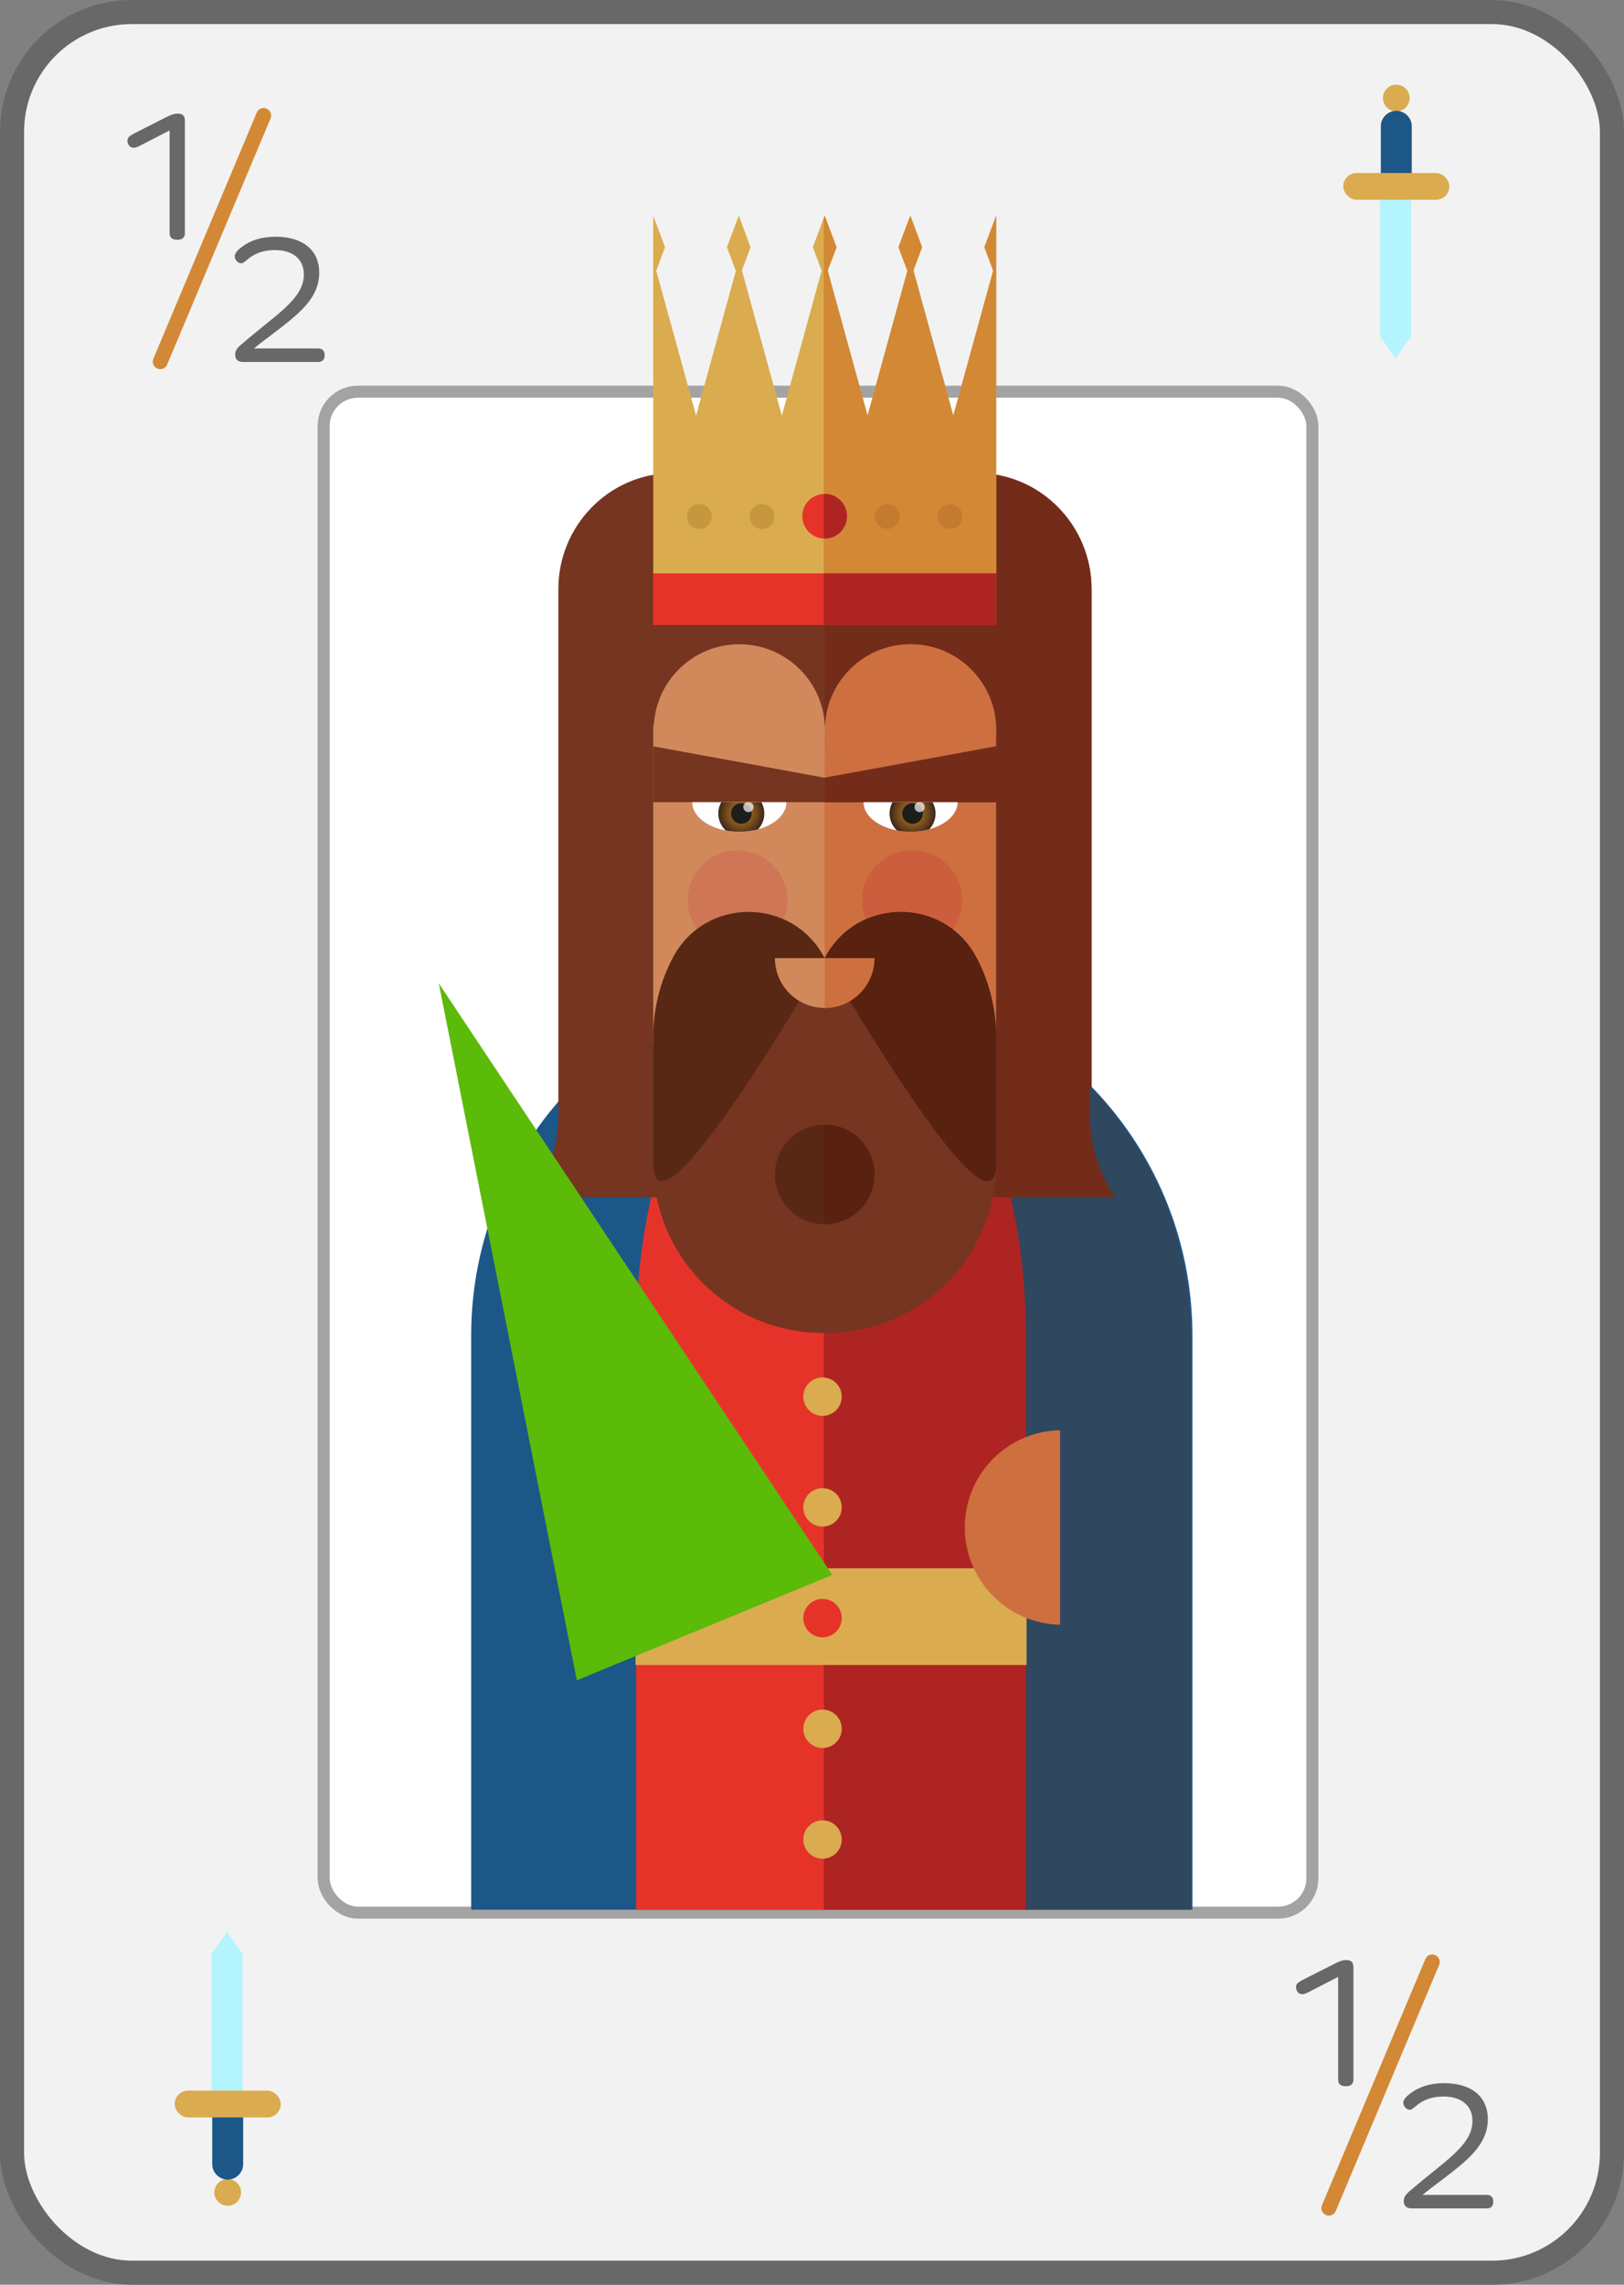<?xml version="1.0" encoding="UTF-8"?>
<svg xmlns="http://www.w3.org/2000/svg" xmlns:xlink="http://www.w3.org/1999/xlink" viewBox="0 0 269.74 379.43">
  <rect x="0" y="0" width="269.74" height="379.43" fill="#808080" stroke="none"/>
  <defs>
    <style>
      .cls-1 {
        clip-path: url(#clippath-5);
      }

      .cls-1, .cls-2, .cls-3, .cls-4, .cls-5, .cls-6, .cls-7, .cls-8 {
        fill: none;
      }

      .cls-2 {
        clip-path: url(#clippath-3);
      }

      .cls-3 {
        clip-path: url(#clippath-4);
      }

      .cls-4 {
        clip-path: url(#clippath-2);
      }

      .cls-5 {
        clip-path: url(#clippath-1);
      }

      .cls-6 {
        isolation: isolate;
      }

      .cls-9, .cls-10, .cls-11 {
        fill: #fff;
      }

      .cls-12 {
        fill: #e5332a;
      }

      .cls-13 {
        fill: #753520;
      }

      .cls-14 {
        fill: #686868;
      }

      .cls-15 {
        fill: #b3f4ff;
      }

      .cls-16 {
        fill: #c37b2f;
      }

      .cls-17 {
        fill: #742c1a;
      }

      .cls-18 {
        fill: #ce6f40;
      }

      .cls-19 {
        fill: #cf7656;
      }

      .cls-20 {
        fill: #ae2423;
      }

      .cls-21 {
        fill: #d1895c;
      }

      .cls-22 {
        fill: #d38836;
      }

      .cls-23 {
        fill: #c79740;
      }

      .cls-24 {
        fill: #daac4f;
      }

      .cls-25 {
        fill: #cc5e3d;
      }

      .cls-26 {
        fill: #1c5788;
      }

      .cls-27 {
        fill: #1d1d1b;
      }

      .cls-28 {
        fill: #592815;
      }

      .cls-29 {
        fill: #2f475f;
      }

      .cls-30 {
        fill: #59210f;
      }

      .cls-31 {
        fill: #5cba09;
      }

      .cls-10 {
        stroke: #a3a3a3;
        stroke-width: 2px;
      }

      .cls-10, .cls-32, .cls-7 {
        stroke-miterlimit: 10;
      }

      .cls-32 {
        fill: #f2f2f2;
        stroke: #686868;
        stroke-width: 4px;
      }

      .cls-33 {
        fill: url(#Degradado_sin_nombre_28);
      }

      .cls-7 {
        stroke: #d38836;
        stroke-linecap: round;
        stroke-width: 2.49px;
      }

      .cls-34 {
        fill: url(#Degradado_sin_nombre_28-2);
      }

      .cls-8 {
        clip-path: url(#clippath);
      }

      .cls-35 {
        mix-blend-mode: multiply;
        opacity: .2;
      }

      .cls-11 {
        opacity: .69;
      }
    </style>
    <clipPath id="clippath">
      <path class="cls-12" d="m170.68,317.14h-65.02v-95.36c0-32.75,14.41-59.3,32.18-59.3h.65c17.77,0,32.18,26.55,32.18,59.3v95.36Z"/>
    </clipPath>
    <clipPath id="clippath-1">
      <polygon class="cls-24" points="165.46 35.81 163.5 41.05 164.96 44.95 158.34 69.01 151.72 44.91 153.16 41.05 151.2 35.81 149.23 41.05 150.71 44.98 144.1 69.01 137.48 44.94 138.95 41.05 136.98 35.81 135.01 41.05 136.47 44.95 129.86 69.01 123.23 44.9 124.67 41.05 122.71 35.81 120.74 41.05 122.22 44.99 115.62 69.01 109 44.95 110.46 41.05 108.5 35.81 108.5 46.29 108.5 71.76 108.5 72.8 108.5 95.31 165.46 95.31 165.46 72.8 165.46 43.11 165.46 35.81"/>
    </clipPath>
    <clipPath id="clippath-2">
      <path class="cls-9" d="m122.8,138.13c4.32,0,7.82-2.2,7.82-4.91h-15.64c0,2.71,3.5,4.91,7.82,4.91"/>
    </clipPath>
    <radialGradient id="Degradado_sin_nombre_28" data-name="Degradado sin nombre 28" cx="123.13" cy="135.1" fx="123.13" fy="135.1" r="3.82" gradientUnits="userSpaceOnUse">
      <stop offset="0" stop-color="#b6781f"/>
      <stop offset=".15" stop-color="#ad721e"/>
      <stop offset=".38" stop-color="#95611d"/>
      <stop offset=".68" stop-color="#6e471c"/>
      <stop offset="1" stop-color="#3c251a"/>
    </radialGradient>
    <clipPath id="clippath-3">
      <path class="cls-9" d="m151.24,138.13c4.32,0,7.82-2.2,7.82-4.91h-15.64c0,2.71,3.5,4.91,7.82,4.91"/>
    </clipPath>
    <radialGradient id="Degradado_sin_nombre_28-2" data-name="Degradado sin nombre 28" cx="151.57" fx="151.57" r="3.82" xlink:href="#Degradado_sin_nombre_28"/>
    <clipPath id="clippath-4">
      <rect class="cls-12" x="108.48" y="95.22" width="56.99" height="8.59"/>
    </clipPath>
    <clipPath id="clippath-5">
      <circle class="cls-12" cx="136.97" cy="85.73" r="3.71"/>
    </clipPath>
  </defs>
  <g class="cls-6">
    <g id="Capa_2" data-name="Capa 2">
      <g id="Capa_1-2" data-name="Capa 1">
        <rect class="cls-32" x="2" y="2" width="265.74" height="375.43" rx="19.9" ry="19.9"/>
        <rect class="cls-10" x="53.76" y="65.05" width="164.22" height="252.58" rx="5.69" ry="5.69"/>
        <g>
          <path class="cls-26" d="m198.07,317.14h-119.81v-95.36c0-32.75,26.55-59.3,59.3-59.3h1.2c32.75,0,59.3,26.55,59.3,59.3v95.36Z"/>
          <g>
            <path class="cls-12" d="m170.68,317.14h-65.02v-95.36c0-32.75,14.41-59.3,32.18-59.3h.65c17.77,0,32.18,26.55,32.18,59.3v95.36Z"/>
            <g class="cls-8">
              <rect class="cls-20" x="136.83" y="187.19" width="46.42" height="132.41"/>
            </g>
          </g>
          <path class="cls-13" d="m111.29,159.97c-1.79,3.7-2.79,7.86-2.79,12.25v20.94c0,15.57,12.62,28.2,28.2,28.2h.57c15.57,0,28.2-12.62,28.2-28.2v-20.94c0-4.39-1-8.54-2.79-12.25h-51.38Z"/>
          <path class="cls-13" d="m181.3,185.04v-87.22c0-10.42-8.29-19.06-18.71-19.26-.16,0-.32,0-.48,0h-.5c-13.51,0-24.47,10.89-24.59,24.38-.11-13.48-11.08-24.38-24.59-24.38h-.5c-.16,0-.32,0-.48,0-10.42.2-18.71,8.83-18.71,19.26v87.22c0,5.11-1.56,9.85-4.22,13.78h97c-2.67-3.93-4.22-8.67-4.22-13.78"/>
          <polygon class="cls-21" points="125.07 173.59 108.5 173.59 108.5 120.47 137.03 120.47 137.03 159.1 125.07 173.59"/>
          <g>
            <path class="cls-21" d="m165.46,121.21c0-7.85-6.37-14.22-14.22-14.22s-14.22,6.37-14.22,14.22,6.37,14.22,14.22,14.22,14.22-6.37,14.22-14.22"/>
            <path class="cls-21" d="m137.02,121.21c0-7.85-6.37-14.22-14.22-14.22s-14.22,6.37-14.22,14.22,6.37,14.22,14.22,14.22,14.22-6.37,14.22-14.22"/>
          </g>
          <path class="cls-19" d="m130.77,149.5c0-4.57-3.7-8.27-8.27-8.27s-8.27,3.7-8.27,8.27,3.7,8.27,8.27,8.27,8.27-3.7,8.27-8.27"/>
          <path class="cls-19" d="m159.83,149.5c0-4.57-3.7-8.27-8.27-8.27s-8.27,3.7-8.27,8.27,3.7,8.27,8.27,8.27,8.27-3.7,8.27-8.27"/>
          <path class="cls-28" d="m136.98,159.12l.08-.14c5.35-10.04,19.75-10.06,25.1-.02,2.11,3.95,3.3,8.46,3.3,13.25v20.94c0,15.57-28.48-34.03-28.48-34.03"/>
          <path class="cls-28" d="m145.25,195.04c0-4.57-3.7-8.27-8.27-8.27s-8.27,3.7-8.27,8.27,3.7,8.27,8.27,8.27,8.27-3.7,8.27-8.27"/>
          <path class="cls-17" d="m165.46,78.84v24.94h-28.49v16.27c.01.14.02.28.03.42h.04c.38-7.51,6.6-13.48,14.2-13.48s13.82,5.97,14.2,13.48h.02v72.68h0v.03c0,1.93-.2,3.82-.57,5.64h20.63c-2.67-3.93-4.22-8.67-4.22-13.78v-87.22c0-9.45-6.81-17.42-15.84-18.98"/>
          <path class="cls-18" d="m165.46,120.47h-.02c.01.24.02.49.02.74v-.74Zm-28.42,0h-.04c.01.24.02.49.02.74,0,.39-.02.77-.05,1.15v6.8h0s2.21-.4,2.21-.4c-1.37-2.19-2.17-4.77-2.17-7.55,0-.25,0-.49.02-.74m28.42.74c0,.95-.09,1.88-.27,2.78l.27-.05v-2.73Zm0,12.01h-6.4c0,2.71-3.5,4.91-7.82,4.91s-7.82-2.2-7.82-4.91h-6.45v25.91h0s0,0,0,0l.08-.14c1.62-3.04,4.07-5.16,6.84-6.36-.39-.96-.61-2.02-.61-3.12,0-4.57,3.7-8.27,8.27-8.27s8.27,3.7,8.27,8.27c0,1.81-.58,3.48-1.56,4.84,1.54,1.18,2.88,2.72,3.89,4.62,2.09,3.92,3.29,8.4,3.3,13.15h0s0,.04,0,.05h0v.05-38.99Z"/>
          <path class="cls-18" d="m151.24,106.99c-7.61,0-13.82,5.97-14.2,13.48-.01.24-.02.49-.02.74,0,2.77.79,5.36,2.17,7.55l26-4.77c.18-.9.27-1.83.27-2.78,0-.25,0-.49-.02-.74-.38-7.51-6.6-13.48-14.2-13.48"/>
          <path class="cls-18" d="m136.98,120.05v2.31c.03-.38.05-.77.05-1.15,0-.25,0-.49-.02-.74,0-.14-.02-.28-.03-.42"/>
          <path class="cls-25" d="m151.56,141.23c-4.57,0-8.27,3.7-8.27,8.27,0,1.11.22,2.16.61,3.12,1.81-.79,3.77-1.18,5.72-1.18,3.06,0,6.12.96,8.64,2.9.98-1.36,1.56-3.03,1.56-4.84,0-4.57-3.7-8.27-8.27-8.27"/>
          <g>
            <path class="cls-28" d="m136.98,159.12l-.08-.14c-5.35-10.04-19.75-10.06-25.1-.02-2.11,3.95-3.3,8.46-3.3,13.25v20.94c0,15.57,28.48-34.03,28.48-34.03"/>
            <path class="cls-21" d="m136.98,167.39c4.57,0,8.27-3.7,8.27-8.27h-16.54c0,4.57,3.7,8.27,8.27,8.27"/>
            <path class="cls-30" d="m149.62,151.44c-1.95,0-3.91.39-5.72,1.18-2.78,1.2-5.22,3.32-6.84,6.36l-.08.14s0,0,0,0h8.26c0,3.03-1.63,5.67-4.05,7.11,6.51,10.76,18.68,29.94,22.83,29.94.9,0,1.43-.9,1.43-2.99v-.03h0v-20.98h0s0-.04,0-.06h0c-.02-4.76-1.21-9.24-3.3-13.16-1.01-1.9-2.35-3.44-3.89-4.62-2.52-1.93-5.58-2.9-8.64-2.9"/>
            <path class="cls-18" d="m145.25,159.12h-8.27v8.27h0c1.54,0,2.98-.42,4.22-1.16,2.43-1.44,4.05-4.09,4.05-7.11"/>
          </g>
          <path class="cls-30" d="m136.98,186.77h0v16.54h0c4.57,0,8.27-3.7,8.27-8.27s-3.7-8.27-8.27-8.27"/>
          <g>
            <polygon class="cls-24" points="165.46 35.81 163.5 41.05 164.96 44.95 158.34 69.01 151.72 44.91 153.16 41.05 151.2 35.81 149.23 41.05 150.71 44.98 144.1 69.01 137.48 44.94 138.95 41.05 136.98 35.81 135.01 41.05 136.47 44.95 129.86 69.01 123.23 44.9 124.67 41.05 122.71 35.81 120.74 41.05 122.22 44.99 115.62 69.01 109 44.95 110.46 41.05 108.5 35.81 108.5 46.29 108.5 71.76 108.5 72.8 108.5 95.31 165.46 95.31 165.46 72.8 165.46 43.11 165.46 35.81"/>
            <g class="cls-5">
              <rect class="cls-22" x="136.82" y="31.11" width="30.32" height="66.77"/>
            </g>
          </g>
          <path class="cls-23" d="m149.45,85.78c0-1.14-.92-2.07-2.07-2.07s-2.07.93-2.07,2.07.93,2.07,2.07,2.07,2.07-.92,2.07-2.07"/>
          <path class="cls-23" d="m159.86,85.78c0-1.14-.92-2.07-2.07-2.07s-2.07.93-2.07,2.07.93,2.07,2.07,2.07,2.07-.92,2.07-2.07"/>
          <path class="cls-29" d="m170.4,221.78v95.36h27.39v-95.36c0-16.07-6.39-30.64-16.77-41.32v4.59c0,5.11,1.56,9.85,4.22,13.78h-17.35c1.61,7.06,2.5,14.82,2.5,22.95Z"/>
          <polygon class="cls-13" points="165.46 133.22 136.98 133.22 108.5 133.22 108.5 128.58 108.5 123.94 136.98 129.16 165.46 123.94 165.46 128.58 165.46 133.22"/>
          <polygon class="cls-17" points="165.46 123.94 165.46 123.94 165.19 123.99 139.19 128.75 136.98 129.16 136.98 129.16 136.98 133.22 136.98 133.22 143.42 133.22 159.06 133.22 165.46 133.22 165.46 128.58 165.46 123.94"/>
          <g>
            <path class="cls-9" d="m122.8,138.13c4.32,0,7.82-2.2,7.82-4.91h-15.64c0,2.71,3.5,4.91,7.82,4.91"/>
            <g class="cls-4">
              <g>
                <circle class="cls-33" cx="123.13" cy="135.1" r="3.82"/>
                <circle class="cls-27" cx="123.13" cy="135.1" r="1.71"/>
                <circle class="cls-11" cx="124.31" cy="134.02" r=".85"/>
              </g>
            </g>
          </g>
          <g>
            <path class="cls-9" d="m151.24,138.13c4.32,0,7.82-2.2,7.82-4.91h-15.64c0,2.71,3.5,4.91,7.82,4.91"/>
            <g class="cls-2">
              <g>
                <circle class="cls-34" cx="151.57" cy="135.1" r="3.82"/>
                <circle class="cls-27" cx="151.57" cy="135.1" r="1.71"/>
                <circle class="cls-11" cx="152.75" cy="134.02" r=".85"/>
              </g>
            </g>
          </g>
          <circle class="cls-24" cx="136.62" cy="231.94" r="3.19"/>
          <circle class="cls-24" cx="136.62" cy="250.33" r="3.19"/>
          <circle class="cls-24" cx="136.62" cy="287.1" r="3.19"/>
          <circle class="cls-24" cx="136.62" cy="305.49" r="3.19"/>
          <rect class="cls-24" x="105.56" y="260.44" width="64.95" height="16.07"/>
          <path class="cls-21" d="m99.76,269.83c8.77-.18,15.83-7.35,15.83-16.16s-7.06-15.98-15.83-16.16v32.32Z"/>
          <path class="cls-18" d="m176.07,237.51h0c-2.74.06-5.32.79-7.56,2.05-.8.45-1.56.97-2.27,1.54-1.2.97-2.26,2.12-3.14,3.39h0c-.05.07-.09.14-.14.2-1.71,2.57-2.71,5.65-2.71,8.97,0,3.6,1.18,6.93,3.17,9.62h0c.35.48.73.94,1.14,1.37,2.88,3.11,6.97,5.08,11.52,5.17v-32.32Z"/>
          <circle class="cls-12" cx="136.62" cy="268.72" r="3.19"/>
          <g>
            <rect class="cls-12" x="108.48" y="95.22" width="56.99" height="8.59"/>
            <g class="cls-3">
              <rect class="cls-20" x="136.83" y="92.73" width="30.65" height="13.06"/>
            </g>
          </g>
          <g>
            <path class="cls-23" d="m128.64,85.78c0-1.14-.92-2.07-2.07-2.07s-2.07.92-2.07,2.07.92,2.07,2.07,2.07,2.07-.92,2.07-2.07"/>
            <path class="cls-23" d="m118.23,85.78c0-1.14-.92-2.07-2.07-2.07s-2.07.92-2.07,2.07.92,2.07,2.07,2.07,2.07-.92,2.07-2.07"/>
            <path class="cls-16" d="m147.38,83.71c-1.14,0-2.07.93-2.07,2.07s.93,2.07,2.07,2.07,2.07-.92,2.07-2.07-.92-2.07-2.07-2.07"/>
            <path class="cls-16" d="m157.79,83.71c-1.14,0-2.07.93-2.07,2.07s.93,2.07,2.07,2.07,2.07-.92,2.07-2.07-.92-2.07-2.07-2.07"/>
            <g>
              <circle class="cls-12" cx="136.97" cy="85.73" r="3.71"/>
              <g class="cls-1">
                <rect class="cls-20" x="136.84" y="79.48" width="6.63" height="12.31"/>
              </g>
            </g>
          </g>
        </g>
        <g>
          <path class="cls-14" d="m23.17,24.25c-.29.12-.62.29-1,.29-.62,0-1-.62-1-1.17,0-.58.42-.83,1.04-1.17l5.5-2.79c.58-.29,1.17-.54,1.83-.54,1.17,0,1.17.83,1.17,1.33v18.5c0,.75-.42,1.12-1.25,1.12-.88,0-1.29-.37-1.29-1.12v-17.04l-5,2.58Z"/>
          <path class="cls-14" d="m42.19,57.87h10.62c.75,0,1.12.38,1.12,1.12s-.38,1.12-1.12,1.12h-12.46c-.83,0-1.29-.42-1.29-1.21,0-.62.25-1.04,1.04-1.71,5.71-4.96,10.37-7.5,10.37-11.62,0-2.46-1.75-4.04-4.83-4.04-1.71,0-3.12.46-4.25,1.33-.71.54-.96.87-1.33.87-.58,0-1.08-.62-1.08-1.17,0-.5.54-1.08,1.12-1.5,1.42-1.12,3.33-1.75,5.67-1.75,4.25,0,7.25,2,7.25,6,0,5.25-5.29,8.08-10.83,12.54Z"/>
          <line class="cls-7" x1="43.79" y1="19.19" x2="26.62" y2="60.06"/>
        </g>
        <g>
          <path class="cls-14" d="m217.26,330.89c-.29.12-.62.29-1,.29-.62,0-1-.62-1-1.17,0-.58.42-.83,1.04-1.17l5.5-2.79c.58-.29,1.17-.54,1.83-.54,1.17,0,1.17.83,1.17,1.33v18.5c0,.75-.42,1.12-1.25,1.12-.88,0-1.29-.37-1.29-1.12v-17.04l-5,2.58Z"/>
          <path class="cls-14" d="m236.29,364.51h10.62c.75,0,1.12.38,1.12,1.12s-.38,1.12-1.12,1.12h-12.46c-.83,0-1.29-.42-1.29-1.21,0-.62.25-1.04,1.04-1.71,5.71-4.96,10.37-7.5,10.37-11.62,0-2.46-1.75-4.04-4.83-4.04-1.71,0-3.12.46-4.25,1.33-.71.54-.96.87-1.33.87-.58,0-1.08-.62-1.08-1.17,0-.5.54-1.08,1.12-1.5,1.42-1.12,3.33-1.75,5.67-1.75,4.25,0,7.25,2,7.25,6,0,5.25-5.29,8.08-10.83,12.54Z"/>
          <line class="cls-7" x1="237.89" y1="325.83" x2="220.72" y2="366.7"/>
        </g>
        <g>
          <g>
            <circle class="cls-24" cx="231.92" cy="16.28" r="2.22"/>
            <path class="cls-26" d="m231.92,18.41h0c1.42,0,2.57,1.15,2.57,2.57v10.89h-5.14v-10.89c0-1.42,1.15-2.57,2.57-2.57Z"/>
            <polygon class="cls-15" points="234.37 55.85 231.81 59.52 229.24 55.85 229.24 29.67 234.37 29.67 234.37 55.85"/>
            <rect class="cls-24" x="223.11" y="28.73" width="17.62" height="4.45" rx="2.22" ry="2.22"/>
            <path class="cls-35" d="m234.38,55.85v-22.67h4.13c1.23,0,2.22-1,2.22-2.22s-1-2.22-2.22-2.22h-4.02v-7.75c0-1.27-.92-2.32-2.13-2.53,1.02-.21,1.78-1.1,1.78-2.18,0-1.23-1-2.22-2.22-2.22-.04,0-.08,0-.11,0v45.46h0s2.57-3.67,2.57-3.67Z"/>
          </g>
          <g>
            <circle class="cls-24" cx="37.82" cy="364.09" r="2.22"/>
            <path class="cls-26" d="m35.25,348.5h5.14v10.89c0,1.42-1.15,2.57-2.57,2.57h0c-1.42,0-2.57-1.15-2.57-2.57v-10.89h0Z"/>
            <polygon class="cls-15" points="40.28 324.52 37.71 320.85 35.14 324.52 35.14 350.7 40.28 350.7 40.28 324.52"/>
            <rect class="cls-24" x="29.01" y="347.19" width="17.62" height="4.45" rx="2.22" ry="2.22"/>
            <path class="cls-35" d="m40.28,324.52v22.67s4.13,0,4.13,0c1.23,0,2.22,1,2.22,2.22,0,1.23-1,2.22-2.22,2.22h-4.02s0,7.75,0,7.75c0,1.27-.92,2.32-2.13,2.53,1.02.21,1.78,1.1,1.78,2.18s-1,2.22-2.22,2.22c-.04,0-.08,0-.11,0v-45.46h0s2.57,3.67,2.57,3.67Z"/>
          </g>
        </g>
        <polygon class="cls-31" points="72.88 163.3 138.24 261.55 95.81 279.05 72.88 163.3"/>
      </g>
    </g>
  </g>
</svg>